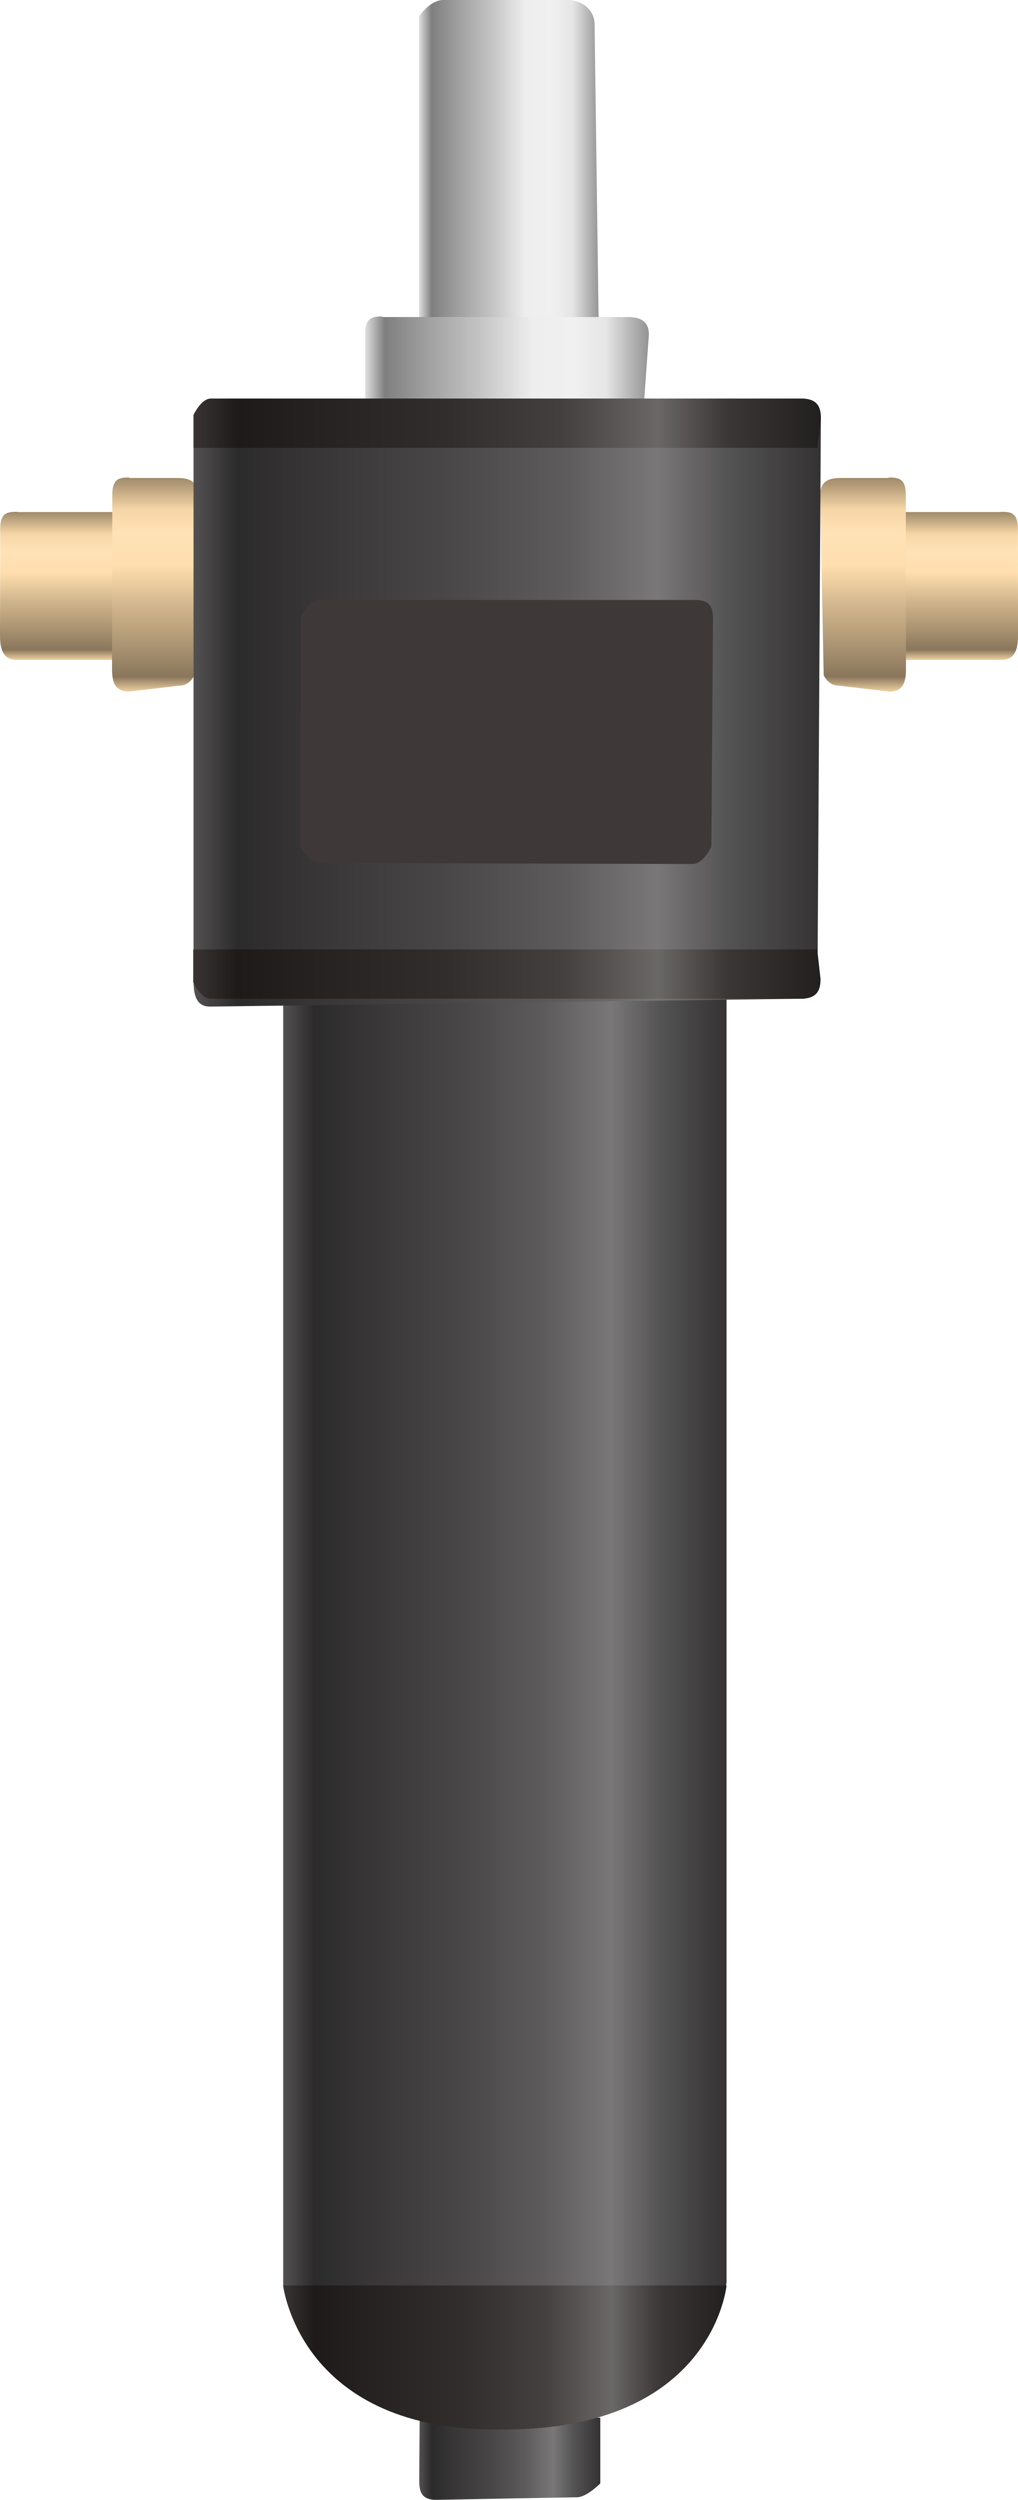 <?xml version="1.0" encoding="utf-8"?>
<!-- Generator: Adobe Illustrator 16.0.0, SVG Export Plug-In . SVG Version: 6.00 Build 0)  -->
<!DOCTYPE svg PUBLIC "-//W3C//DTD SVG 1.1//EN" "http://www.w3.org/Graphics/SVG/1.1/DTD/svg11.dtd">
<svg preserveAspectRatio="none" version="1.1" id="图层_1" xmlns="http://www.w3.org/2000/svg" xmlns:xlink="http://www.w3.org/1999/xlink" x="0px" y="0px"
	 width="46.496px" height="114.094px" viewBox="29.988 30 46.496 114.094" enable-background="new 29.988 30 46.496 114.094"
	 xml:space="preserve">
<g id="surface1106">
	
		<linearGradient id="SVGID_1_" gradientUnits="userSpaceOnUse" x1="74.612" y1="73.538" x2="63.612" y2="73.538" gradientTransform="matrix(0.75 0 0 -0.75 1.415 94.152)">
		<stop  offset="0" style="stop-color:#939393"/>
		<stop  offset="0.15" style="stop-color:#E5E5E5"/>
		<stop  offset="0.26" style="stop-color:#F0F0F0"/>
		<stop  offset="0.41" style="stop-color:#EEEEEE"/>
		<stop  offset="0.6" style="stop-color:#C3C3C3"/>
		<stop  offset="0.8" style="stop-color:#9C9C9C"/>
		<stop  offset="0.93" style="stop-color:#7F7F7F"/>
		<stop  offset="1" style="stop-color:#E0E0E0"/>
	</linearGradient>
	<path fill="url(#SVGID_1_)" d="M49.875,30h6c0.75,0,1.27,0.488,1.27,1.117L57.375,48h-8.25V30.75c0,0,0.496-0.75,1.113-0.75H49.875
		z"/>
	
		<linearGradient id="SVGID_2_" gradientUnits="userSpaceOnUse" x1="80.895" y1="83.055" x2="63.614" y2="83.055" gradientTransform="matrix(0.75 0 0 -0.75 -1.048 108.621)">
		<stop  offset="0" style="stop-color:#939393"/>
		<stop  offset="0.15" style="stop-color:#E5E5E5"/>
		<stop  offset="0.26" style="stop-color:#F0F0F0"/>
		<stop  offset="0.41" style="stop-color:#EEEEEE"/>
		<stop  offset="0.6" style="stop-color:#C3C3C3"/>
		<stop  offset="0.8" style="stop-color:#9C9C9C"/>
		<stop  offset="0.93" style="stop-color:#7F7F7F"/>
		<stop  offset="1" style="stop-color:#E0E0E0"/>
	</linearGradient>
	<path fill="url(#SVGID_2_)" d="M47.414,44.469h11.25c0.75,0,0.961,0.344,0.961,0.801l-0.211,2.949h-12.75v-3
		c0-0.75,0.363-0.777,0.816-0.777L47.414,44.469z"/>
	
		<linearGradient id="SVGID_3_" gradientUnits="userSpaceOnUse" x1="90.614" y1="39.551" x2="63.614" y2="39.551" gradientTransform="matrix(0.75 0 0 -0.75 -4.79 136.058)">
		<stop  offset="0" style="stop-color:#343232"/>
		<stop  offset="0.15" style="stop-color:#555454"/>
		<stop  offset="0.26" style="stop-color:#797777"/>
		<stop  offset="0.41" style="stop-color:#5D5B5B"/>
		<stop  offset="0.6" style="stop-color:#484646"/>
		<stop  offset="0.8" style="stop-color:#383636"/>
		<stop  offset="0.93" style="stop-color:#2C2B2B"/>
		<stop  offset="1" style="stop-color:#535151"/>
	</linearGradient>
	<path fill="url(#SVGID_3_)" d="M42.922,71.906h20.25v62.25c0,0-0.605,6.727-10.156,6.727c-9.344,0.023-10.094-6.57-10.094-6.57
		V71.906z"/>
	
		<linearGradient id="SVGID_4_" gradientUnits="userSpaceOnUse" x1="67.105" y1="85.548" x2="67.105" y2="76.533" gradientTransform="matrix(0.75 0 0 -0.75 -17.71 117.522)">
		<stop  offset="0" style="stop-color:#9E8969"/>
		<stop  offset="0.15" style="stop-color:#F6D6A7"/>
		<stop  offset="0.26" style="stop-color:#FFE2B7"/>
		<stop  offset="0.41" style="stop-color:#FFDEAE"/>
		<stop  offset="0.6" style="stop-color:#D1B68D"/>
		<stop  offset="0.8" style="stop-color:#A89170"/>
		<stop  offset="0.93" style="stop-color:#89765B"/>
		<stop  offset="1" style="stop-color:#F0D1A2"/>
	</linearGradient>
	<path fill="url(#SVGID_4_)" d="M30.75,53.371h4.5v6.75h-4.5c-0.75,0-0.762-0.746-0.762-1.203L30,54.121
		c0-0.75,0.355-0.762,0.809-0.762L30.75,53.371z"/>
	
		<linearGradient id="SVGID_5_" gradientUnits="userSpaceOnUse" x1="66.213" y1="85.567" x2="66.213" y2="72.536" gradientTransform="matrix(0.75 0 0 -0.75 -12.593 115.969)">
		<stop  offset="0" style="stop-color:#9E8969"/>
		<stop  offset="0.15" style="stop-color:#F6D6A7"/>
		<stop  offset="0.26" style="stop-color:#FFE2B7"/>
		<stop  offset="0.41" style="stop-color:#FFDEAE"/>
		<stop  offset="0.6" style="stop-color:#D1B68D"/>
		<stop  offset="0.8" style="stop-color:#A89170"/>
		<stop  offset="0.93" style="stop-color:#89765B"/>
		<stop  offset="1" style="stop-color:#F0D1A2"/>
	</linearGradient>
	<path fill="url(#SVGID_5_)" d="M35.867,51.816h2.25c0.75,0,0.91,0.348,0.91,0.805l-0.16,8.195c0,0-0.203,0.473-0.656,0.473
		l-2.344,0.277c-0.75,0-0.762-0.648-0.762-1.105l0.012-7.895c0-0.75,0.355-0.773,0.809-0.773L35.867,51.816z"/>
	
		<linearGradient id="SVGID_6_" gradientUnits="userSpaceOnUse" x1="-914.118" y1="85.548" x2="-914.118" y2="76.533" gradientTransform="matrix(-0.75 0 0 -0.75 -611.734 117.522)">
		<stop  offset="0" style="stop-color:#9E8969"/>
		<stop  offset="0.15" style="stop-color:#F6D6A7"/>
		<stop  offset="0.26" style="stop-color:#FFE2B7"/>
		<stop  offset="0.41" style="stop-color:#FFDEAE"/>
		<stop  offset="0.6" style="stop-color:#D1B68D"/>
		<stop  offset="0.8" style="stop-color:#A89170"/>
		<stop  offset="0.93" style="stop-color:#89765B"/>
		<stop  offset="1" style="stop-color:#F0D1A2"/>
	</linearGradient>
	<path fill="url(#SVGID_6_)" d="M75.727,53.371h-4.5v6.75h4.5c0.75,0,0.758-0.746,0.758-1.203l-0.008-4.797
		c0-0.75-0.359-0.762-0.809-0.762L75.727,53.371z"/>
	
		<linearGradient id="SVGID_7_" gradientUnits="userSpaceOnUse" x1="-915.01" y1="85.567" x2="-915.01" y2="72.536" gradientTransform="matrix(-0.75 0 0 -0.75 -616.852 115.969)">
		<stop  offset="0" style="stop-color:#9E8969"/>
		<stop  offset="0.15" style="stop-color:#F6D6A7"/>
		<stop  offset="0.26" style="stop-color:#FFE2B7"/>
		<stop  offset="0.41" style="stop-color:#FFDEAE"/>
		<stop  offset="0.6" style="stop-color:#D1B68D"/>
		<stop  offset="0.8" style="stop-color:#A89170"/>
		<stop  offset="0.93" style="stop-color:#89765B"/>
		<stop  offset="1" style="stop-color:#F0D1A2"/>
	</linearGradient>
	<path fill="url(#SVGID_7_)" d="M70.609,51.816h-2.25c-0.75,0-0.914,0.348-0.914,0.805l0.164,8.195c0,0,0.203,0.473,0.656,0.473
		l2.344,0.277c0.75,0,0.758-0.648,0.758-1.105l-0.008-7.895c0-0.75-0.355-0.773-0.809-0.773L70.609,51.816z"/>
	
		<linearGradient id="SVGID_8_" gradientUnits="userSpaceOnUse" x1="74.612" y1="83.036" x2="63.585" y2="83.036" gradientTransform="matrix(0.75 0 0 -0.75 1.447 204.494)">
		<stop  offset="0" style="stop-color:#343232"/>
		<stop  offset="0.15" style="stop-color:#555454"/>
		<stop  offset="0.26" style="stop-color:#797777"/>
		<stop  offset="0.41" style="stop-color:#5D5B5B"/>
		<stop  offset="0.6" style="stop-color:#484646"/>
		<stop  offset="0.8" style="stop-color:#383636"/>
		<stop  offset="0.93" style="stop-color:#2C2B2B"/>
		<stop  offset="1" style="stop-color:#535151"/>
	</linearGradient>
	<path fill="url(#SVGID_8_)" d="M57.406,140.344v3c0,0-0.621,0.633-1.074,0.633l-6.426,0.117c-0.75,0-0.77-0.484-0.77-0.945
		l0.02-2.805H57.406z"/>
	
		<linearGradient id="SVGID_9_" gradientUnits="userSpaceOnUse" x1="101.817" y1="67.038" x2="63.614" y2="67.038" gradientTransform="matrix(0.75 0 0 -0.75 -8.883 112.344)">
		<stop  offset="0" style="stop-color:#343232"/>
		<stop  offset="0.15" style="stop-color:#555454"/>
		<stop  offset="0.26" style="stop-color:#797777"/>
		<stop  offset="0.41" style="stop-color:#5D5B5B"/>
		<stop  offset="0.6" style="stop-color:#484646"/>
		<stop  offset="0.8" style="stop-color:#383636"/>
		<stop  offset="0.93" style="stop-color:#2C2B2B"/>
		<stop  offset="1" style="stop-color:#535151"/>
	</linearGradient>
	<path fill="url(#SVGID_9_)" d="M39.578,48.191h27c0.75,0,0.902,0.391,0.902,0.902l-0.152,25.348c0,0.75-0.234,1.141-0.688,1.141
		l-27.063,0.359c-0.75,0-0.75-0.785-0.75-1.297V48.941c0,0,0.344-0.75,0.797-0.75H39.578z"/>
	<path fill="#3E3938" d="M44.48,57.383h17.25c0.75,0,0.824,0.391,0.824,0.918L62.48,68.633c0,0-0.348,0.801-0.867,0.801
		L44.48,69.383c0,0-0.777-0.379-0.777-0.906l0.027-10.344c0,0,0.395-0.785,0.918-0.785L44.48,57.383z"/>
	
		<linearGradient id="SVGID_10_" gradientUnits="userSpaceOnUse" x1="101.817" y1="84.038" x2="63.614" y2="84.038" gradientTransform="matrix(0.75 0 0 -0.75 -8.883 112.344)">
		<stop  offset="0" style="stop-color:#221F1F"/>
		<stop  offset="0.15" style="stop-color:#3B3736"/>
		<stop  offset="0.26" style="stop-color:#6A6767"/>
		<stop  offset="0.41" style="stop-color:#44403F"/>
		<stop  offset="0.6" style="stop-color:#312D2C"/>
		<stop  offset="0.8" style="stop-color:#252221"/>
		<stop  offset="0.93" style="stop-color:#1D1A19"/>
		<stop  offset="1" style="stop-color:#3A3534"/>
	</linearGradient>
	<path fill="url(#SVGID_10_)" d="M39.578,48.191h27c0.75,0,0.902,0.391,0.902,0.902l-0.152,1.348h-28.5v-1.5
		c0,0,0.344-0.75,0.797-0.75H39.578z"/>
	
		<linearGradient id="SVGID_11_" gradientUnits="userSpaceOnUse" x1="101.817" y1="646.464" x2="63.614" y2="646.464" gradientTransform="matrix(0.75 0 0 0.75 -8.899 -410.39)">
		<stop  offset="0" style="stop-color:#221F1F"/>
		<stop  offset="0.15" style="stop-color:#3B3736"/>
		<stop  offset="0.26" style="stop-color:#6A6767"/>
		<stop  offset="0.41" style="stop-color:#44403F"/>
		<stop  offset="0.6" style="stop-color:#312D2C"/>
		<stop  offset="0.8" style="stop-color:#252221"/>
		<stop  offset="0.93" style="stop-color:#1D1A19"/>
		<stop  offset="1" style="stop-color:#3A3534"/>
	</linearGradient>
	<path fill="url(#SVGID_11_)" d="M39.563,75.582h27c0.75,0,0.902-0.391,0.902-0.902l-0.152-1.348h-28.5v1.5
		c0,0,0.344,0.75,0.797,0.75H39.563z"/>
	
		<linearGradient id="SVGID_12_" gradientUnits="userSpaceOnUse" x1="90.614" y1="81.155" x2="63.614" y2="81.155" gradientTransform="matrix(0.75 0 0 -0.75 -4.79 198.463)">
		<stop  offset="0" style="stop-color:#221F1F"/>
		<stop  offset="0.15" style="stop-color:#3B3736"/>
		<stop  offset="0.26" style="stop-color:#6A6767"/>
		<stop  offset="0.41" style="stop-color:#44403F"/>
		<stop  offset="0.6" style="stop-color:#312D2C"/>
		<stop  offset="0.8" style="stop-color:#252221"/>
		<stop  offset="0.93" style="stop-color:#1D1A19"/>
		<stop  offset="1" style="stop-color:#3A3534"/>
	</linearGradient>
	<path fill="url(#SVGID_12_)" d="M63.172,134.309c0,0-0.605,6.574-10.156,6.574c-9.344,0.176-10.094-6.574-10.094-6.574H63.172z"/>
</g>
</svg>
